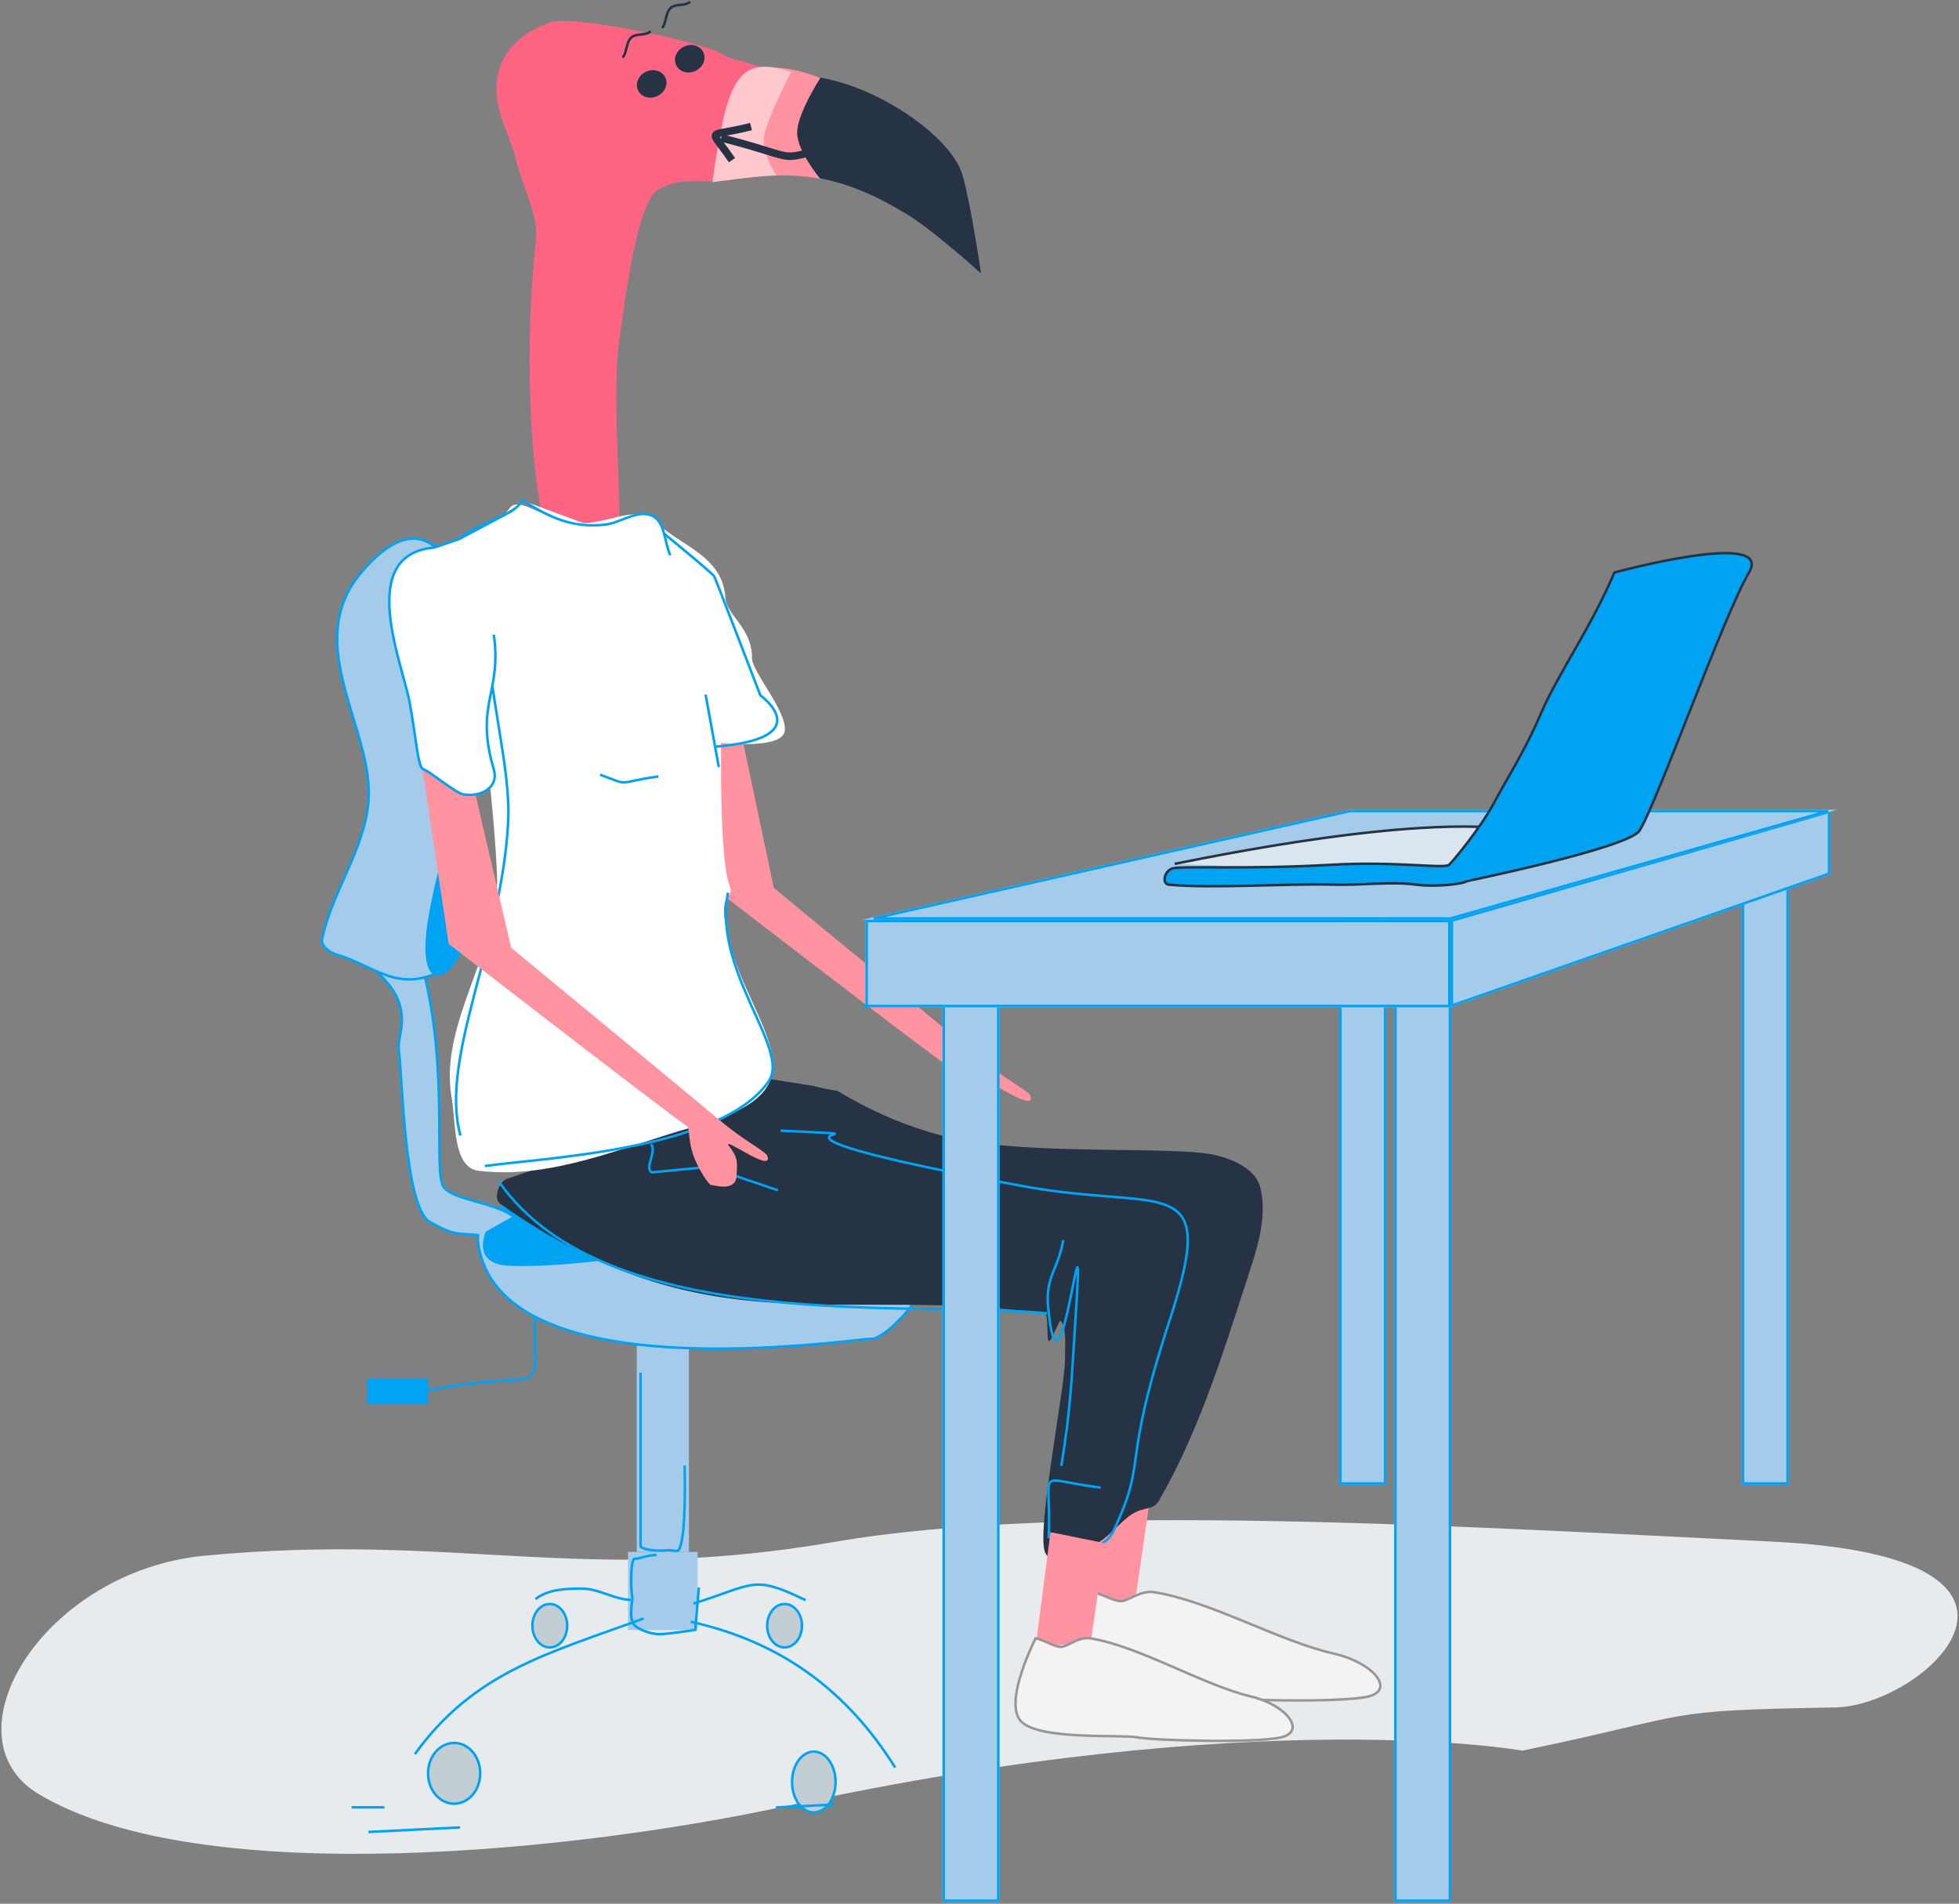 <?xml version="1.0" encoding="UTF-8"?>
<svg width="782px" height="760px" viewBox="0 0 782 760" version="1.1" xmlns="http://www.w3.org/2000/svg" xmlns:xlink="http://www.w3.org/1999/xlink">
    <rect x="0" y="0" width="782" height="760" fill="#808080" stroke="none"/>
    <!-- Generator: Sketch 44.1 (41455) - http://www.bohemiancoding.com/sketch -->
    <title>Group 19</title>
    <desc>Created with Sketch.</desc>
    <defs>
        <rect id="path-1" x="534.577" y="404.281" width="18.815" height="252.434"></rect>
        <rect id="path-2" x="376.227" y="449.22" width="22.766" height="374.063"></rect>
        <rect id="path-3" x="556.522" y="462.667" width="22.766" height="360.616"></rect>
        <rect id="path-4" x="695.267" y="404.281" width="18.815" height="252.434"></rect>
        <polygon id="path-5" points="345.473 431.161 579.049 431.161 579.049 466.118 345.473 466.118"></polygon>
        <polygon id="path-6" points="730.634 431.161 579.049 387.445 579.049 413.121 730.634 466.118"></polygon>
        <polygon id="path-7" points="498.5 431.161 344.262 387.278 538.775 387.278 733.287 431.161"></polygon>
    </defs>
    <g id="Page-1" stroke="none" stroke-width="1" fill="none" fill-rule="evenodd">
        <g id="Group-19" transform="translate(0, -64)">
            <g id="Group-2" transform="translate(128, 0.5)">
                <g id="Group-36" transform="translate(169.918, 175.803) rotate(-25) translate(-169.918, -175.803) translate(45.918, 39.803)">
                    <path d="M125.882,44.262 C129.691,48.171 162.741,53.609 184.435,91.077 C206.13,128.544 212.917,83.705 209.251,96.486 C204.89,111.687 175.716,97.918 169.389,93.878 C152.534,83.115 132.481,91.572 116.254,93.584 C112.476,94.053 102.122,90.091 93.023,94.498 C83.923,98.904 74.294,138.647 70.814,151.123 C63.616,176.926 63.776,232.103 57.995,244.341 C52.215,256.579 48.703,244.335 40.896,244.072 C26.485,243.586 28.26,168.013 42.548,107.825 C44.648,98.978 39.528,85.518 38.36,75.061 C37.192,64.605 30.922,52.609 35.636,40.336 C40.349,28.062 52.054,24.453 58.43,22.804 C67.399,20.484 120.441,38.678 125.882,44.262 Z" id="Path-90" fill="#FF6482" transform="translate(120.557, 136.185) rotate(18) translate(-120.557, -136.185) "></path>
                    <g id="Group-38" transform="translate(185.297, 114.588) rotate(-42) translate(-185.297, -114.588) translate(156.297, 54.088)">
                        <path d="M0.585,7.938 C18.619,34.576 23.236,54.302 18.758,84.285 C16.922,96.581 8.62,120.383 8.62,120.383 C8.62,120.383 31.559,106.556 41.819,98.323 C64.286,80.295 71.065,-22.753 3.226,10.854 L0.585,7.938 Z" id="Path-109" fill="#263345"></path>
                        <path d="M55.383,30.867 C54.337,2.21 41.968,-8.339 3.226,10.854 L1.586,9.632 C10.618,24.402 15.438,33.911 18.319,46.579 C18.319,46.579 24.797,33.803 31.722,30.867 C38.646,27.932 55.383,30.867 55.383,30.867 Z" id="Path-109" fill="#FF939F"></path>
                        <path d="M53.026,19.243 C51.329,-3.855 39.23,-2.834 0.235,7.467 C0.235,7.467 9.805,23.199 12.705,29.998 C12.705,29.998 18.566,20.818 25.535,19.243 C32.504,17.667 53.026,19.243 53.026,19.243 Z" id="Path-109" fill="#FFC7CE"></path>
                        <path d="M44.329,45.982 C25.572,14.436 38.155,25.95 9.699,8.925" id="Path-110" stroke="#263345" stroke-width="3" transform="translate(27.014, 27.453) rotate(-158) translate(-27.014, -27.453) "></path>
                        <path d="M26.725,12.97 C15.379,-1.739 20.426,-2.743 11.387,11.216" id="Path-2" stroke="#263345" stroke-width="3"></path>
                    </g>
                    <ellipse id="Oval-27" fill="#263345" cx="123.065" cy="48.61" rx="6.009" ry="5.365"></ellipse>
                    <ellipse id="Oval-27" fill="#263345" cx="141.092" cy="45.928" rx="6.009" ry="5.365"></ellipse>
                </g>
                <path d="M131.721,76.005 C129.669,77.921 125.972,76.621 123.92,78.538 C121.867,80.455 122.213,84.883 120.537,86.448" id="Path-114" stroke="#263345"></path>
                <path d="M147.461,64.19 C145.408,66.107 141.712,64.807 139.659,66.724 C137.607,68.64 137.952,73.069 136.277,74.633" id="Path-114" stroke="#263345"></path>
            </g>
            <g id="Group-4" transform="translate(391, 533.5) scale(-1, 1) translate(-391, -533.5) translate(0, 262.5)">
                <path d="M467.991,522.458 C548.577,540.021 701.033,556.818 766.455,517.786 C804.919,494.837 764.562,428.54 700.075,422.525 C598.862,413.084 550.304,434.556 448.317,416.964 C356.723,401.165 198.88,410.844 74.032,416.964 C-50.817,423.084 13.566,482.495 49.382,483.129 C121.472,484.404 102.792,485.528 174.247,500.385 C174.247,500.385 279.241,481.322 467.991,522.458 Z" id="Path-50" fill="#E7EBEE"></path>
                <rect id="Rectangle-47" fill="#A5CBEA" x="506.998" y="334.385" width="20.826" height="86.659"></rect>
                <rect id="Rectangle-47" fill="#A5CBEA" x="503.526" y="421.044" width="27.769" height="31.197"></rect>
                <path d="M433.154,335.89 C443.585,336.162 583.846,357.968 591.191,297.143 C592.882,283.143 559.132,283.762 557.537,284.015 C510.282,291.514 461.622,295.379 416.744,311.953 C409.631,314.58 421.241,327.355 427.072,332.197 C430.906,335.381 433.154,335.89 433.154,335.89 Z" id="Path-38" stroke="#00A2F2" fill="#A5CBEA"></path>
                <path d="M525.356,138.801 L548.411,144.885 L494.065,193.341 C494.065,193.341 384.487,186.84 374.52,185.532 C373.188,185.357 370.476,189.587 365.361,192.725 C360.247,195.863 352.418,198.102 351.825,197.445 C351.224,196.778 342.32,193.032 346.644,187.524 C349.326,184.108 350.084,181.588 356.436,180.313 C362.788,179.039 335.62,177.035 342.496,172.895 C344.12,171.917 353.78,174.501 365.361,174.673 C376.942,174.845 474.203,177.473 474.203,177.473 L525.356,138.801 Z" id="Rectangle-44" fill="#FF939F" transform="translate(444.891, 168.18) rotate(-41) translate(-444.891, -168.18) "></path>
                <path d="M510.89,301.407 C533.37,303.218 555.789,307.53 578.332,306.84 C600.981,306.146 582.732,279.676 573.681,276.995 C548.617,269.572 533.178,287.921 514.012,300.249 L510.89,301.407 Z" id="Path-41" fill="#00A2F2"></path>
                <polygon id="Rectangle-46" fill="#FF939F" points="323.504 403.712 345.317 399.3 351.272 445.309 329.223 443.057"></polygon>
                <path d="M477.988,231.757 C492.511,244.581 500.27,244.945 503.516,246.773 C506.763,248.6 499.787,245.374 579.594,272.083 C582.857,273.175 585.182,280.025 582.374,282.012 C499.705,340.519 447.197,314.353 364.894,325.886 C363.333,326.104 364.356,336.41 363.332,336.886 C362.308,337.363 359.184,328.051 358.58,328.824 C356.201,331.863 356.87,337.089 356.896,344.645 C356.935,355.98 368.232,411.965 364.894,421.031 C362.541,427.422 350.91,420.628 344.687,417.843 C339.495,415.519 335.043,409.14 330.146,405.998 C325.248,402.856 321.659,404.571 319.413,400.679 C303.879,373.768 294.369,343.696 284.822,314.133 C280.809,301.708 275.726,288.057 278.956,275.406 C280.86,267.952 290.576,263.869 298.037,262.382 C313.607,259.28 364.948,262.223 395.227,257.127 C425.505,252.031 447.223,236.866 448.063,236.866 C449.592,236.866 455.411,235.569 457.391,234.987 L477.988,231.757 Z" id="Path-36" fill="#263345"></path>
                <path d="M336.275,461.636 C314.288,456.659 286.748,440.532 264.419,437.098 C259.115,436.282 254.045,440.828 251.121,440.707 C248.198,440.585 243.569,437.701 239.992,437.098 C239.992,437.098 225.565,463.522 233.259,471.88 C240.953,480.238 278.235,477.52 285.631,478.88 C292.71,480.182 337.878,481.385 349.57,478.88 C361.262,476.375 352.13,465.225 336.275,461.636 Z" id="Path-173" stroke="#979797" fill="#F3F3F3" transform="translate(292.93, 458.671) scale(-1, 1) translate(-292.93, -458.671) "></path>
                <path d="M519.68,10.351 C528.022,2.233 537.801,10.666 550.845,10.351 C563.889,10.035 574.351,-0.844 578.503,4.247 C595.594,25.209 588.708,39.89 589.339,64.295 C590.049,91.714 584.809,120.872 583.597,150.793 C582.385,180.714 606.862,209.93 601.738,239.435 C599.949,249.738 601.334,267.611 590.942,268.895 C561.998,272.473 533.287,259.301 505.225,251.366 C486.868,246.175 474.035,239.711 473.435,227.783 C472.836,215.854 484.542,198.261 489.314,182.842 C498.087,154.5 488.124,161.843 490.771,155.002 C494.904,144.317 494.116,98.046 494.116,98.046 C494.116,98.046 469.643,100.892 468.72,93.221 C467.798,85.551 481.851,69.569 481.808,64.295 C481.711,52.104 492.005,47.209 492.447,40.067 C493.472,23.512 510.563,19.224 519.68,10.351 Z" id="Path-35" fill="#FFFFFF"></path>
                <path d="M519.15,111.459 C537.284,114.069 529.631,115.424 542.46,110.78" id="Path-8" stroke="#00A2F2"></path>
                <path d="M496.859,99.624 C454.566,96.271 478.477,79.098 478.477,79.098 C478.477,79.098 496.135,33.079 496.859,31.666 C497.583,30.252 518.763,13.032 518.763,13.032" id="Path-13" stroke="#00A2F2"></path>
                <path d="M495.153,107.239 L500.247,79.285" id="Line" stroke="#00A2F2" stroke-linecap="square"></path>
                <path d="M491.379,157.859 C497.657,188.992 466.423,220.293 475.08,233.075 C494.078,261.125 568.557,263.937 588.453,267.018" id="Path-10" stroke="#00A2F2"></path>
                <path d="M598.199,254.818 C606.69,223.934 581.613,178.624 579.143,129.379 C578.052,107.623 587.545,76.481 587.168,52.559 C587.021,43.189 602.54,26.389 600.079,19.064 C597.618,11.739 573.897,7.235 573.897,0.845" id="Path-11" stroke="#00A2F2"></path>
                <path d="M470.374,252.865 C409.576,255.964 511.611,249.282 374.266,274.913 C316.911,285.617 295.223,267.767 315.08,328.518 C334.936,389.269 323.493,383.068 337.551,412.728 C341.647,421.371 354.916,420.792 363.598,424.823" id="Path-14" stroke="#00A2F2"></path>
                <path d="M342.652,395.382 C369.899,391.999 362.122,386.31 363.371,415.533" id="Path-17" stroke="#00A2F2"></path>
                <path d="M582.619,273.536 C539.441,334.85 416.651,320.619 364.049,325.783" id="Path-18" stroke="#00A2F2"></path>
                <path d="M357.583,296.639 C359.839,309.15 364.793,310.925 363.577,323.58 C358.914,372.111 348.499,264.8 352.674,327.888 C354.277,352.125 354.431,362.758 358.346,386.731" id="Path-19" stroke="#00A2F2"></path>
                <path d="M471.405,276.711 C480.442,273.571 489.577,270.698 498.517,267.292 L521.654,269.505 C525.156,268.171 519.539,260.973 522.149,258.288" id="Path-20" stroke="#00A2F2"></path>
                <path d="M450.912,246.499 C441.58,254.254 446.825,252.84 435.38,251.439" id="Path-34" stroke="#263345" stroke-linecap="round" transform="translate(443.146, 249.519) rotate(-41) translate(-443.146, -249.519) "></path>
                <polygon id="Rectangle-46" fill="#FF939F" points="340.859 417.578 362.673 413.166 368.628 459.174 346.578 456.922"></polygon>
                <path d="M577.073,287.019 C585.71,281.25 600.085,280.655 604.662,275.741 C609.239,270.827 602.877,232.202 612.185,192.2 C613.123,188.165 614.304,183.894 615.786,179.355 C617.612,173.763 631.277,180.074 632.202,185.883 C632.91,190.324 625.771,192.94 622.764,201.691 C619.757,210.443 623.489,215.632 622.764,221.022 C621.398,231.177 620.642,283.582 610.343,289.393 C600.045,295.203 599.396,293.587 590.747,294.641" id="Path-39" stroke="#00A2F2" fill="#A5CBEA"></path>
                <path d="M605.543,188.958 C623.313,198.173 632.856,186.867 647.603,182.601 C650.322,181.815 654.008,179.204 653.434,176.436 C649.51,157.541 636.561,140.801 634.93,121.573 C632.494,92.857 662.105,58.562 637.692,29.92 C602.499,-11.37 591.234,53.962 593.387,74.863 C595.483,95.203 600.115,99.114 600.899,111.854 C601.234,117.297 592.807,136.952 590.423,148.634 C588.039,160.315 595.366,183.68 605.543,188.958 Z" id="Path-40" stroke="#00A2F2" fill="#A5CBEA"></path>
                <path d="M598.387,116.222 C602.633,133.679 608.221,150.864 611.123,168.594 C619.266,218.336 577,178.196 595.294,118.527" id="Path-42" fill="#00A2F2"></path>
                <path d="M526.312,349.468 C526.312,384.622 526.312,402.667 526.312,418.563 C526.312,420.416 518.069,420.757 516.129,420.416 C514.188,420.076 511.696,421.074 511.173,420.416 C508.752,417.371 508.393,401.278 508.702,386.544" id="Path-43" stroke="#00A2F2"></path>
                <path d="M525.038,447.593 C562.625,461.425 592.64,468.769 616.391,501.772" id="Path-44" stroke="#00A2F2"></path>
                <path d="M506.268,448.932 C470.263,456.923 443.935,476.332 424.655,507.136" id="Path-45" stroke="#00A2F2"></path>
                <path d="M530.195,440.187 C536.38,440.139 543.044,435.773 549.23,435.725 C555.416,435.677 562.899,435.725 568.265,439.892" id="Path-46" stroke="#00A2F2"></path>
                <path d="M505.186,441.668 C480.608,433.986 481.645,430.011 460.386,440.328" id="Path-47" stroke="#00A2F2"></path>
                <path d="M519.909,422.272 C523.594,422.272 526.344,423.795 528.732,423.795 C530.069,423.795 530.467,434.114 529.578,439.232 C529.334,440.638 531.304,447.287 528.732,450.285 C527.735,451.447 523.982,453.423 519.631,453.863 C516.858,454.143 504.457,452.161 504.457,452.161 C504.457,452.161 503.849,444.882 503.031,435.224" id="Path-48" stroke="#00A2F2"></path>
                <ellipse id="Oval-22" stroke="#00A2F2" fill="#C3CDD4" cx="600.717" cy="509.436" rx="10.413" ry="12.132"></ellipse>
                <ellipse id="Oval-22" stroke="#00A2F2" fill="#C3CDD4" cx="468.816" cy="450.508" rx="6.942" ry="8.666"></ellipse>
                <ellipse id="Oval-22" stroke="#00A2F2" fill="#C3CDD4" cx="562.535" cy="450.508" rx="6.942" ry="8.666"></ellipse>
                <ellipse id="Oval-22" stroke="#00A2F2" fill="#C3CDD4" cx="457.14" cy="512.902" rx="8.678" ry="12.132"></ellipse>
                <path d="M568.543,327.734 C568.543,363.322 562.094,346.117 615.087,357.345" id="Path-49" stroke="#00A2F2"></path>
                <rect id="Rectangle-48" fill="#00A2F2" x="611.13" y="351.717" width="24.298" height="10.399"></rect>
                <path d="M598.377,531.033 C610.573,531.638 622.769,532.244 634.965,532.849" id="Path-51" stroke="#00A2F2"></path>
                <path d="M449.12,521.906 C456.842,522.289 464.565,522.672 472.287,523.055" id="Path-51" stroke="#00A2F2"></path>
                <polyline id="Path-52" stroke="#00A2F2" points="628.562 523.014 634.634 523.014 641.107 523.014 641.237 523.014 641.363 523.014 641.493 523.014 641.62 523.014"></polyline>
                <path d="M360.022,478.772 C340.385,474.061 315.789,458.795 295.847,455.545 C291.11,454.772 286.581,459.075 283.97,458.961 C281.36,458.846 277.226,456.115 274.03,455.545 C274.03,455.545 261.146,480.558 268.018,488.469 C274.889,496.381 308.186,493.808 314.791,495.096 C321.114,496.328 361.453,497.467 371.896,495.096 C382.338,492.725 374.182,482.17 360.022,478.772 Z" id="Path-173" stroke="#979797" fill="#F3F3F3" transform="translate(321.311, 475.965) scale(-1, 1) translate(-321.311, -475.965) "></path>
                <path d="M630.46,164.277 L653.514,170.098 L599.169,216.459 C599.169,216.459 489.591,210.239 479.624,208.988 C478.292,208.821 475.579,212.867 470.465,215.87 C465.35,218.872 457.521,221.014 456.928,220.385 C456.328,219.747 447.424,216.163 451.748,210.894 C454.43,207.625 455.187,205.214 461.539,203.995 C467.892,202.775 440.723,200.858 447.6,196.897 C449.224,195.962 458.884,198.434 470.465,198.598 C482.046,198.763 579.306,201.277 579.306,201.277 L630.46,164.277 Z" id="Rectangle-44" fill="#FF939F" transform="translate(549.995, 192.386) rotate(-41) translate(-549.995, -192.386) "></path>
                <path d="M584.895,54.868 C581.549,78.091 592.605,82.573 584.895,108.58 C582.829,115.55 589.398,119.763 596.933,118.666 C599.96,118.225 610.746,109.233 613.004,108.58 C615.262,107.927 615.807,96.075 618.545,81.645 C621.575,65.669 639.822,22.807 608.674,20.099 L598.763,16.723 L577.444,5.371" id="Path-119" stroke="#00A2F2" fill="#FFFFFF"></path>
            </g>
            <g id="Rectangle-49">
                <use fill="#A5CBEA" fill-rule="evenodd" xlink:href="#path-1"></use>
                <rect stroke="#00A2F2" stroke-width="1" x="535.077" y="404.781" width="17.815" height="251.434"></rect>
            </g>
            <path d="M390.239,545.503 C392.685,559.084 398.056,561.011 396.737,574.747 C391.682,627.427 380.391,510.942 384.917,579.424 C386.656,605.732 386.822,617.275 391.066,643.296" id="Path-19" stroke="#00A2F2" transform="translate(390.406, 594.4) scale(-1, 1) translate(-390.406, -594.4) "></path>
            <g id="Rectangle-49">
                <use fill="#A5CBEA" fill-rule="evenodd" xlink:href="#path-2"></use>
                <rect stroke="#00A2F2" stroke-width="1" x="376.727" y="449.72" width="21.766" height="373.063"></rect>
            </g>
            <g id="Rectangle-49">
                <use fill="#A5CBEA" fill-rule="evenodd" xlink:href="#path-3"></use>
                <rect stroke="#00A2F2" stroke-width="1" x="557.022" y="463.167" width="21.766" height="359.616"></rect>
            </g>
            <g id="Rectangle-49">
                <use fill="#A5CBEA" fill-rule="evenodd" xlink:href="#path-4"></use>
                <rect stroke="#00A2F2" stroke-width="1" x="695.767" y="404.781" width="17.815" height="251.434"></rect>
            </g>
            <g id="Rectangle-49" transform="translate(462.261, 448.639) scale(-1, 1) translate(-462.261, -448.639) ">
                <use fill="#A5CBEA" fill-rule="evenodd" xlink:href="#path-5"></use>
                <path stroke="#00A2F2" stroke-width="1" d="M578.549,465.618 L579.049,465.618 L578.549,466.118 L578.549,465.618 Z M345.973,431.661 L345.973,465.618 L578.549,465.618 L578.549,431.661 L345.973,431.661 Z"></path>
            </g>
            <g id="Rectangle-49" transform="translate(654.842, 426.781) scale(-1, 1) translate(-654.842, -426.781) ">
                <use fill="#A5CBEA" fill-rule="evenodd" xlink:href="#path-6"></use>
                <path stroke="#00A2F2" stroke-width="1" d="M730.134,431.537 L579.549,388.109 L579.549,412.766 L730.134,465.413 L730.134,431.537 Z"></path>
            </g>
            <g id="Rectangle-49" transform="translate(538.775, 409.22) scale(-1, 1) translate(-538.775, -409.22) ">
                <use fill="#A5CBEA" fill-rule="evenodd" xlink:href="#path-7"></use>
                <path stroke="#00A2F2" stroke-width="1" d="M498.57,430.661 L728.799,430.661 L538.719,387.778 L347.847,387.778 L498.57,430.661 Z"></path>
            </g>
            <path d="M619.058,408.865 C594.631,404.02 503.813,385.756 470.17,398.311 C464.079,400.584 481.4,405.038 487.531,407.199 C495.485,410.003 503.933,411.133 512.134,413.101" id="Path-194" stroke="#263345" fill="#DAE5EF" transform="translate(543.975, 403.541) scale(-1, 1) translate(-543.975, -403.541) "></path>
            <path d="M519.738,292.559 C528.718,313.999 542.575,333.592 548.947,348.623 C555.32,363.653 562.987,375.489 568.001,384.898 C573.014,394.308 583.852,407.502 585.697,409.222 C587.543,410.941 606.817,407.739 632.749,409.222 C667.216,411.193 693.005,409.534 696.272,410.73 C699.54,411.926 700.373,416.925 697.544,417.179 C679.269,418.815 650.588,416.636 631.549,417.179 C620.896,417.483 608.654,415.811 598.812,417.179 C591.834,418.149 580.559,417.048 578.608,415.8 C578.488,415.724 514.071,402.505 509.658,395.583 C502.895,384.973 476.201,309.968 465.994,292.559 C455.787,275.15 519.738,292.559 519.738,292.559 Z" id="Path-53" stroke="#263345" fill="#00A2F2" transform="translate(582.076, 351.311) scale(-1, 1) translate(-582.076, -351.311) "></path>
            <path d="M209.037,264.006 C219.581,270.675 228.695,274.914 241.598,273.433 C247.919,272.708 254.606,267.2 260.36,269.917 C265.588,272.385 265.164,280.434 267.566,285.693" id="Path-15" stroke="#00A2F2" fill="#FFFFFF"></path>
        </g>
    </g>
</svg>